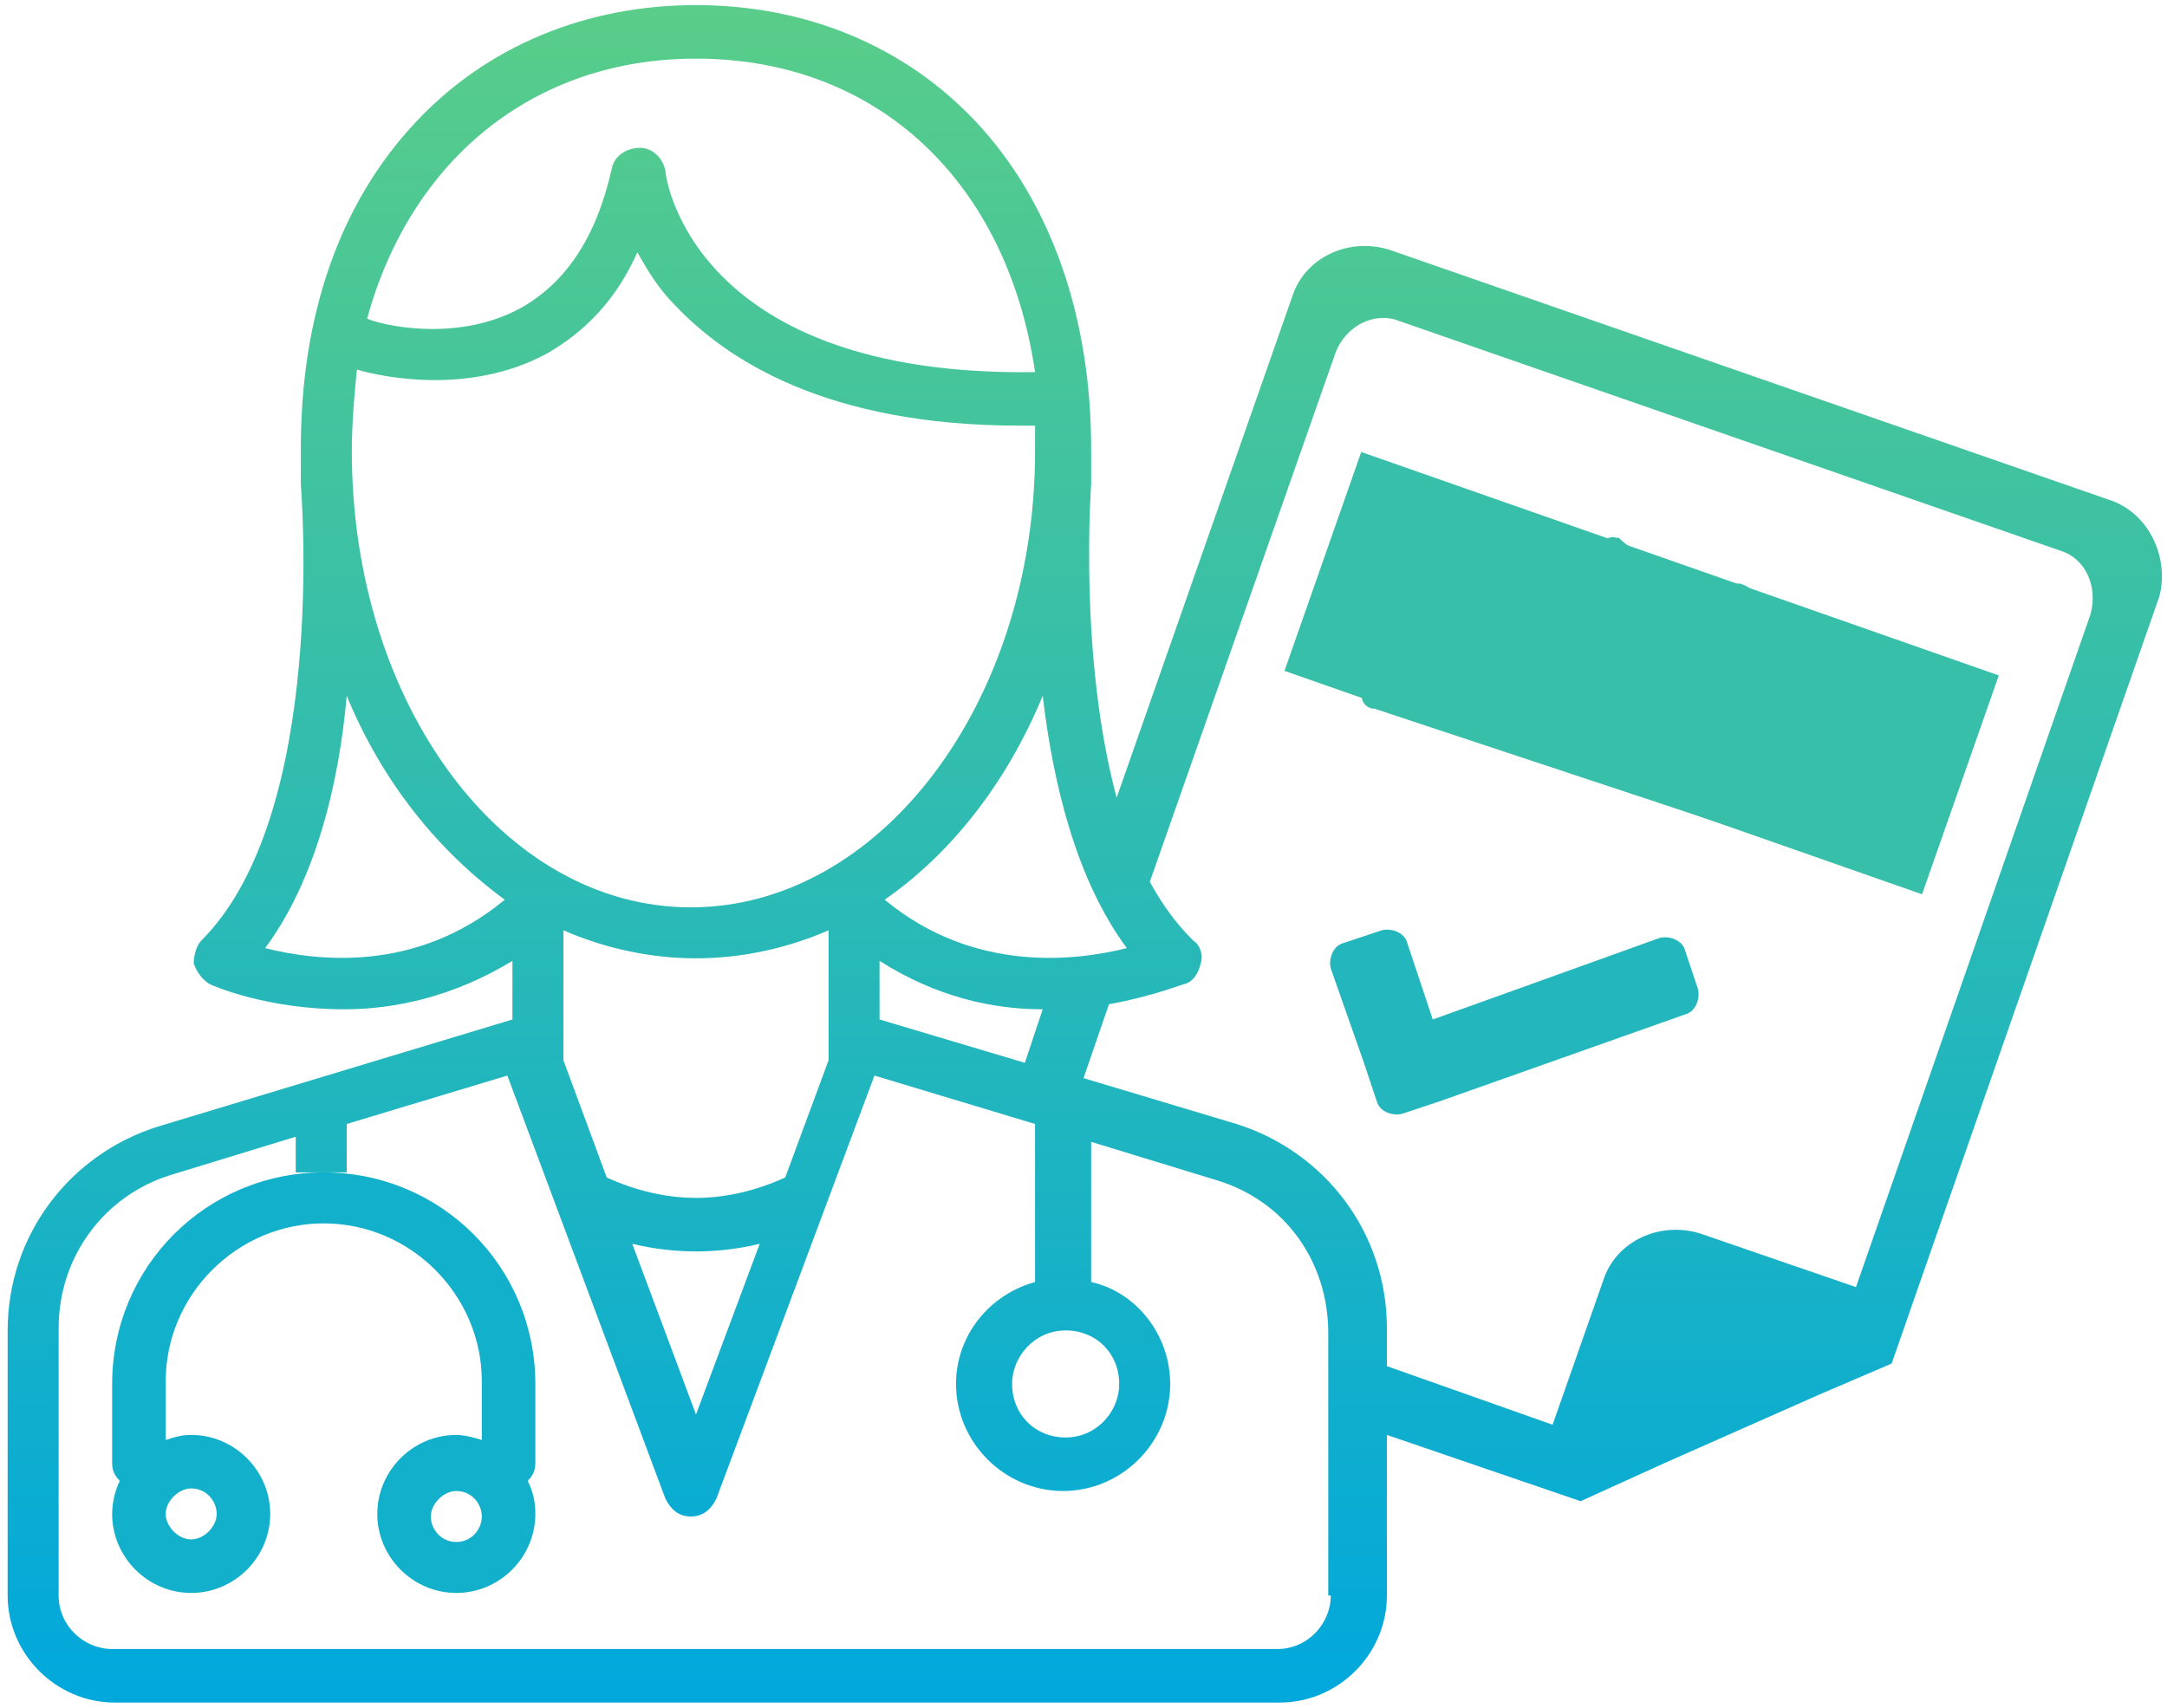 <svg width="85" height="67" viewBox="0 0 85 67" fill="none" xmlns="http://www.w3.org/2000/svg">
<path d="M68.2 22.9H67.7C67.1 22.9 65.7 22.8 64.2 21.7L63.6 21.2L63.5 21.1H63.4C63.1 21 62.9 21.2 62.8 21.5C62.8 21.6 62.8 21.6 62.8 21.7L62.9 26.4C62.9 26.5 62.9 27 62.6 27.3C62.5 27.4 62.4 27.4 62.3 27.5C62.3 27.5 62.3 27.5 62.2 27.5C62.1 27.5 61.9 27.5 61.8 27.5C61.5 27.4 61.3 27.2 61.3 26.9V26.7V26.5V21.5C61.3 21.4 61.3 21.3 61.2 21.3C61.1 21.3 61.1 21.3 61.1 21.3L58.7 20.6H58.6C58.4 20.6 58.2 20.7 58.2 20.9C58.2 21 58.2 21 58.2 21.1L58.3 25.2C58.3 25.3 58.3 25.4 58.3 25.5C58.1 26 57.6 26.2 57.2 26C57 25.9 56.8 25.7 56.7 25.5C56.7 25.4 56.7 25.3 56.6 25.3C56.6 25.1 56.6 24.9 56.6 24.9L56.7 20.7C56.7 20.5 56.6 20.3 56.4 20.3C56.4 20.3 56.4 20.3 56.3 20.3L53.8 19.6C53.6 19.5 53.3 19.6 53.3 19.9C53.3 20 53.3 20 53.3 20.1L53.4 27.2C53.4 27.5 53.5 27.7 53.8 27.8C53.8 27.8 53.8 27.8 53.9 27.8L72.6 34C72.8 34.1 73.1 34 73.2 33.8L77.7 28.3C77.7 28.3 77.8 28.2 77.8 28.1C77.9 27.9 77.8 27.6 77.5 27.6L75.9 26.9L75.1 26.6C74.9 26.5 74.8 26.6 74.7 26.7C74.7 26.7 74.7 26.8 74.6 26.8L72.7 29.4L72 30.3C71.8 30.6 71.4 30.8 71 30.6C70.7 30.5 70.4 30.2 70.4 29.8C70.4 29.4 70.6 29.2 70.7 29.1L73.2 26C73.2 26 73.3 25.9 73.3 25.8C73.4 25.6 73.3 25.4 73.1 25.3L72.9 25.2L70.7 24.3C70.5 24.2 70.4 24.3 70.3 24.4L70 24.8L67 28.5C66.8 28.8 66.4 29 66 28.9C65.8 28.8 65.6 28.6 65.5 28.4C65.3 28 65.7 27.5 65.9 27.3L68.7 23.9C68.8 23.8 68.8 23.8 68.8 23.7C68.9 23.4 68.7 23.1 68.5 23C68.3 22.9 68.3 22.9 68.2 22.9Z" fill="#37BFA9"/>
<path d="M53.394 17.734L50.384 26.322L75.392 35.088L78.402 26.5L53.394 17.734Z" fill="#37BFA9"/>
<path d="M4.399 54.3V57.4C4.399 57.7 4.499 57.9 4.699 58.1C4.499 58.5 4.399 59 4.399 59.4C4.399 61.1 5.799 62.5 7.499 62.5C9.199 62.5 10.599 61.1 10.599 59.4C10.599 57.7 9.199 56.3 7.499 56.3C7.099 56.3 6.799 56.4 6.499 56.5V54.2C6.499 50.8 9.299 48 12.699 48C16.099 48 18.899 50.8 18.899 54.2V56.5C18.599 56.4 18.199 56.3 17.899 56.3C16.199 56.3 14.799 57.7 14.799 59.4C14.799 61.1 16.199 62.5 17.899 62.5C19.599 62.5 20.999 61.1 20.999 59.4C20.999 58.9 20.899 58.5 20.699 58.1C20.899 57.9 20.999 57.7 20.999 57.4V54.3C20.999 49.7 17.299 46 12.699 46C8.099 46 4.399 49.7 4.399 54.3ZM7.499 58.4C8.099 58.4 8.499 58.9 8.499 59.4C8.499 59.9 7.999 60.4 7.499 60.4C6.999 60.4 6.499 59.9 6.499 59.4C6.499 58.9 6.999 58.4 7.499 58.4ZM17.899 60.5C17.299 60.5 16.899 60 16.899 59.5C16.899 59 17.399 58.5 17.899 58.5C18.499 58.5 18.899 59 18.899 59.5C18.899 60 18.499 60.5 17.899 60.5Z" fill="#12B0CB"/>
<path d="M82.7 19.6L54.5 9.8C52.9 9.3 51.2 10.1 50.7 11.6L43.8 31.3C42.3 25.7 42.8 19.1 42.8 19C42.8 18.9 42.8 18.8 42.8 18.7C42.8 18.3 42.8 18 42.8 17.6C42.8 12.4 41.2 7.9 38.3 4.8C35.5 1.8 31.6 0.2 27.3 0.2C23 0.2 19.1 1.8 16.3 4.8C13.3 8 11.8 12.4 11.8 17.6C11.8 18 11.8 18.3 11.8 18.7C11.8 18.8 11.8 18.9 11.8 19C11.8 19.1 12.9 31.9 7.9 36.9C7.7 37.1 7.6 37.5 7.6 37.8C7.7 38.1 7.9 38.4 8.2 38.6C8.4 38.7 10.5 39.6 13.5 39.6C15.5 39.6 17.8 39.1 20.1 37.7V40L6.2 44.2C2.7 45.3 0.3 48.5 0.3 52.2V62.6C0.3 64.9 2.2 66.8 4.5 66.8H50.2C52.5 66.8 54.4 64.9 54.4 62.6V56.3L62 58.9L65.3 57.4L71.4 54.7L74.2 53.5L75 51.2L84.7 23.4C85.1 21.9 84.3 20.1 82.7 19.6ZM44.2 37.2C42.2 37.7 38.2 38.2 34.7 35.3C37.3 33.5 39.5 30.7 40.9 27.3C41.3 30.7 42.2 34.5 44.2 37.2ZM43.9 54.3C43.9 55.4 43 56.4 41.8 56.4C40.6 56.4 39.7 55.5 39.7 54.3C39.7 53.2 40.6 52.2 41.8 52.2C43 52.2 43.9 53.1 43.9 54.3ZM34.5 40V37.7C36.7 39.1 38.9 39.6 40.9 39.6L40.2 41.7L34.5 40ZM27.3 2.3C34.4 2.3 39.5 7.1 40.6 14.6C27.2 14.8 26.1 7 26.1 6.7C26 6.2 25.6 5.8 25.1 5.8C24.6 5.8 24.1 6.1 24 6.6C23.4 9.3 22.2 11.1 20.4 12.1C17.8 13.5 14.8 12.7 14.4 12.5C16.1 6.3 20.9 2.3 27.3 2.3ZM10.4 37.2C12.4 34.5 13.3 30.7 13.6 27.3C15 30.7 17.2 33.4 19.8 35.3C16.3 38.2 12.4 37.7 10.4 37.2ZM13.8 17.7C13.8 16.6 13.9 15.5 14 14.5C15 14.8 18.4 15.5 21.4 13.9C23 13 24.2 11.7 25 9.9C25.4 10.6 25.8 11.3 26.5 12C28.5 14.1 32.4 16.7 40 16.7C40.1 16.7 40.3 16.7 40.4 16.7C40.5 16.7 40.5 16.7 40.6 16.7C40.6 17 40.6 17.4 40.6 17.7C40.6 27.6 34.5 35.6 27.1 35.6C19.7 35.6 13.8 27.6 13.8 17.7ZM27.3 47C26.1 47 24.9 46.7 23.8 46.2L22.1 41.6V36.5C23.7 37.2 25.5 37.6 27.3 37.6C29.1 37.6 30.9 37.2 32.5 36.5V41.6L30.8 46.2C29.7 46.7 28.5 47 27.3 47ZM29.8 48.8L27.3 55.5L24.8 48.8C25.6 49 26.5 49.1 27.3 49.1C28.1 49.1 29 49 29.8 48.8ZM52.2 62.6C52.2 63.7 51.3 64.7 50.1 64.7H4.4C3.3 64.7 2.3 63.8 2.3 62.6V52.1C2.3 49.3 4.1 46.9 6.7 46.1L11.6 44.6V46H12.6H13.6V44.1L19.9 42.2L26.1 58.8C26.3 59.2 26.6 59.5 27.1 59.5C27.6 59.5 27.9 59.2 28.1 58.8L34.3 42.2L40.6 44.1V50.3C38.8 50.8 37.5 52.4 37.5 54.3C37.5 56.6 39.4 58.5 41.7 58.5C44 58.5 45.9 56.6 45.9 54.3C45.9 52.4 44.6 50.7 42.8 50.3V44.8L47.7 46.3C50.4 47.1 52.1 49.5 52.1 52.3V62.6H52.2ZM82 24.1L72.8 50.5L66.7 48.4C65.1 47.9 63.4 48.7 62.9 50.2L60.9 55.9L54.4 53.6V52.1C54.4 48.4 52 45.2 48.5 44.1L42.5 42.3L43.5 39.4C45.2 39.1 46.4 38.6 46.5 38.6C46.8 38.5 47 38.2 47.1 37.8C47.2 37.5 47.1 37.1 46.8 36.9C46.1 36.2 45.6 35.5 45.1 34.6L52.4 13.8C52.8 12.8 53.9 12.2 54.9 12.6L80.8 21.6C81.8 21.9 82.3 23 82 24.1Z" fill="url(#paint0_linear_552_1196)"/>
<path d="M66.1 37.3C66 36.9 65.5 36.7 65.1 36.8L56.2 40L55.2 37C55.1 36.6 54.6 36.4 54.2 36.5L52.7 37C52.3 37.1 52.1 37.6 52.2 38L53.5 41.7L54 43.2C54.1 43.6 54.6 43.8 55 43.7L56.5 43.2L66.1 39.8C66.5 39.7 66.7 39.2 66.6 38.8L66.1 37.3Z" fill="#23B6BC"/>
<defs>
<linearGradient id="paint0_linear_552_1196" x1="42.5" y1="66.731" x2="42.5" y2="0.269" gradientUnits="userSpaceOnUse">
<stop stop-color="#01A8DC"/>
<stop offset="1" stop-color="#59CD89"/>
</linearGradient>
</defs>
</svg>
